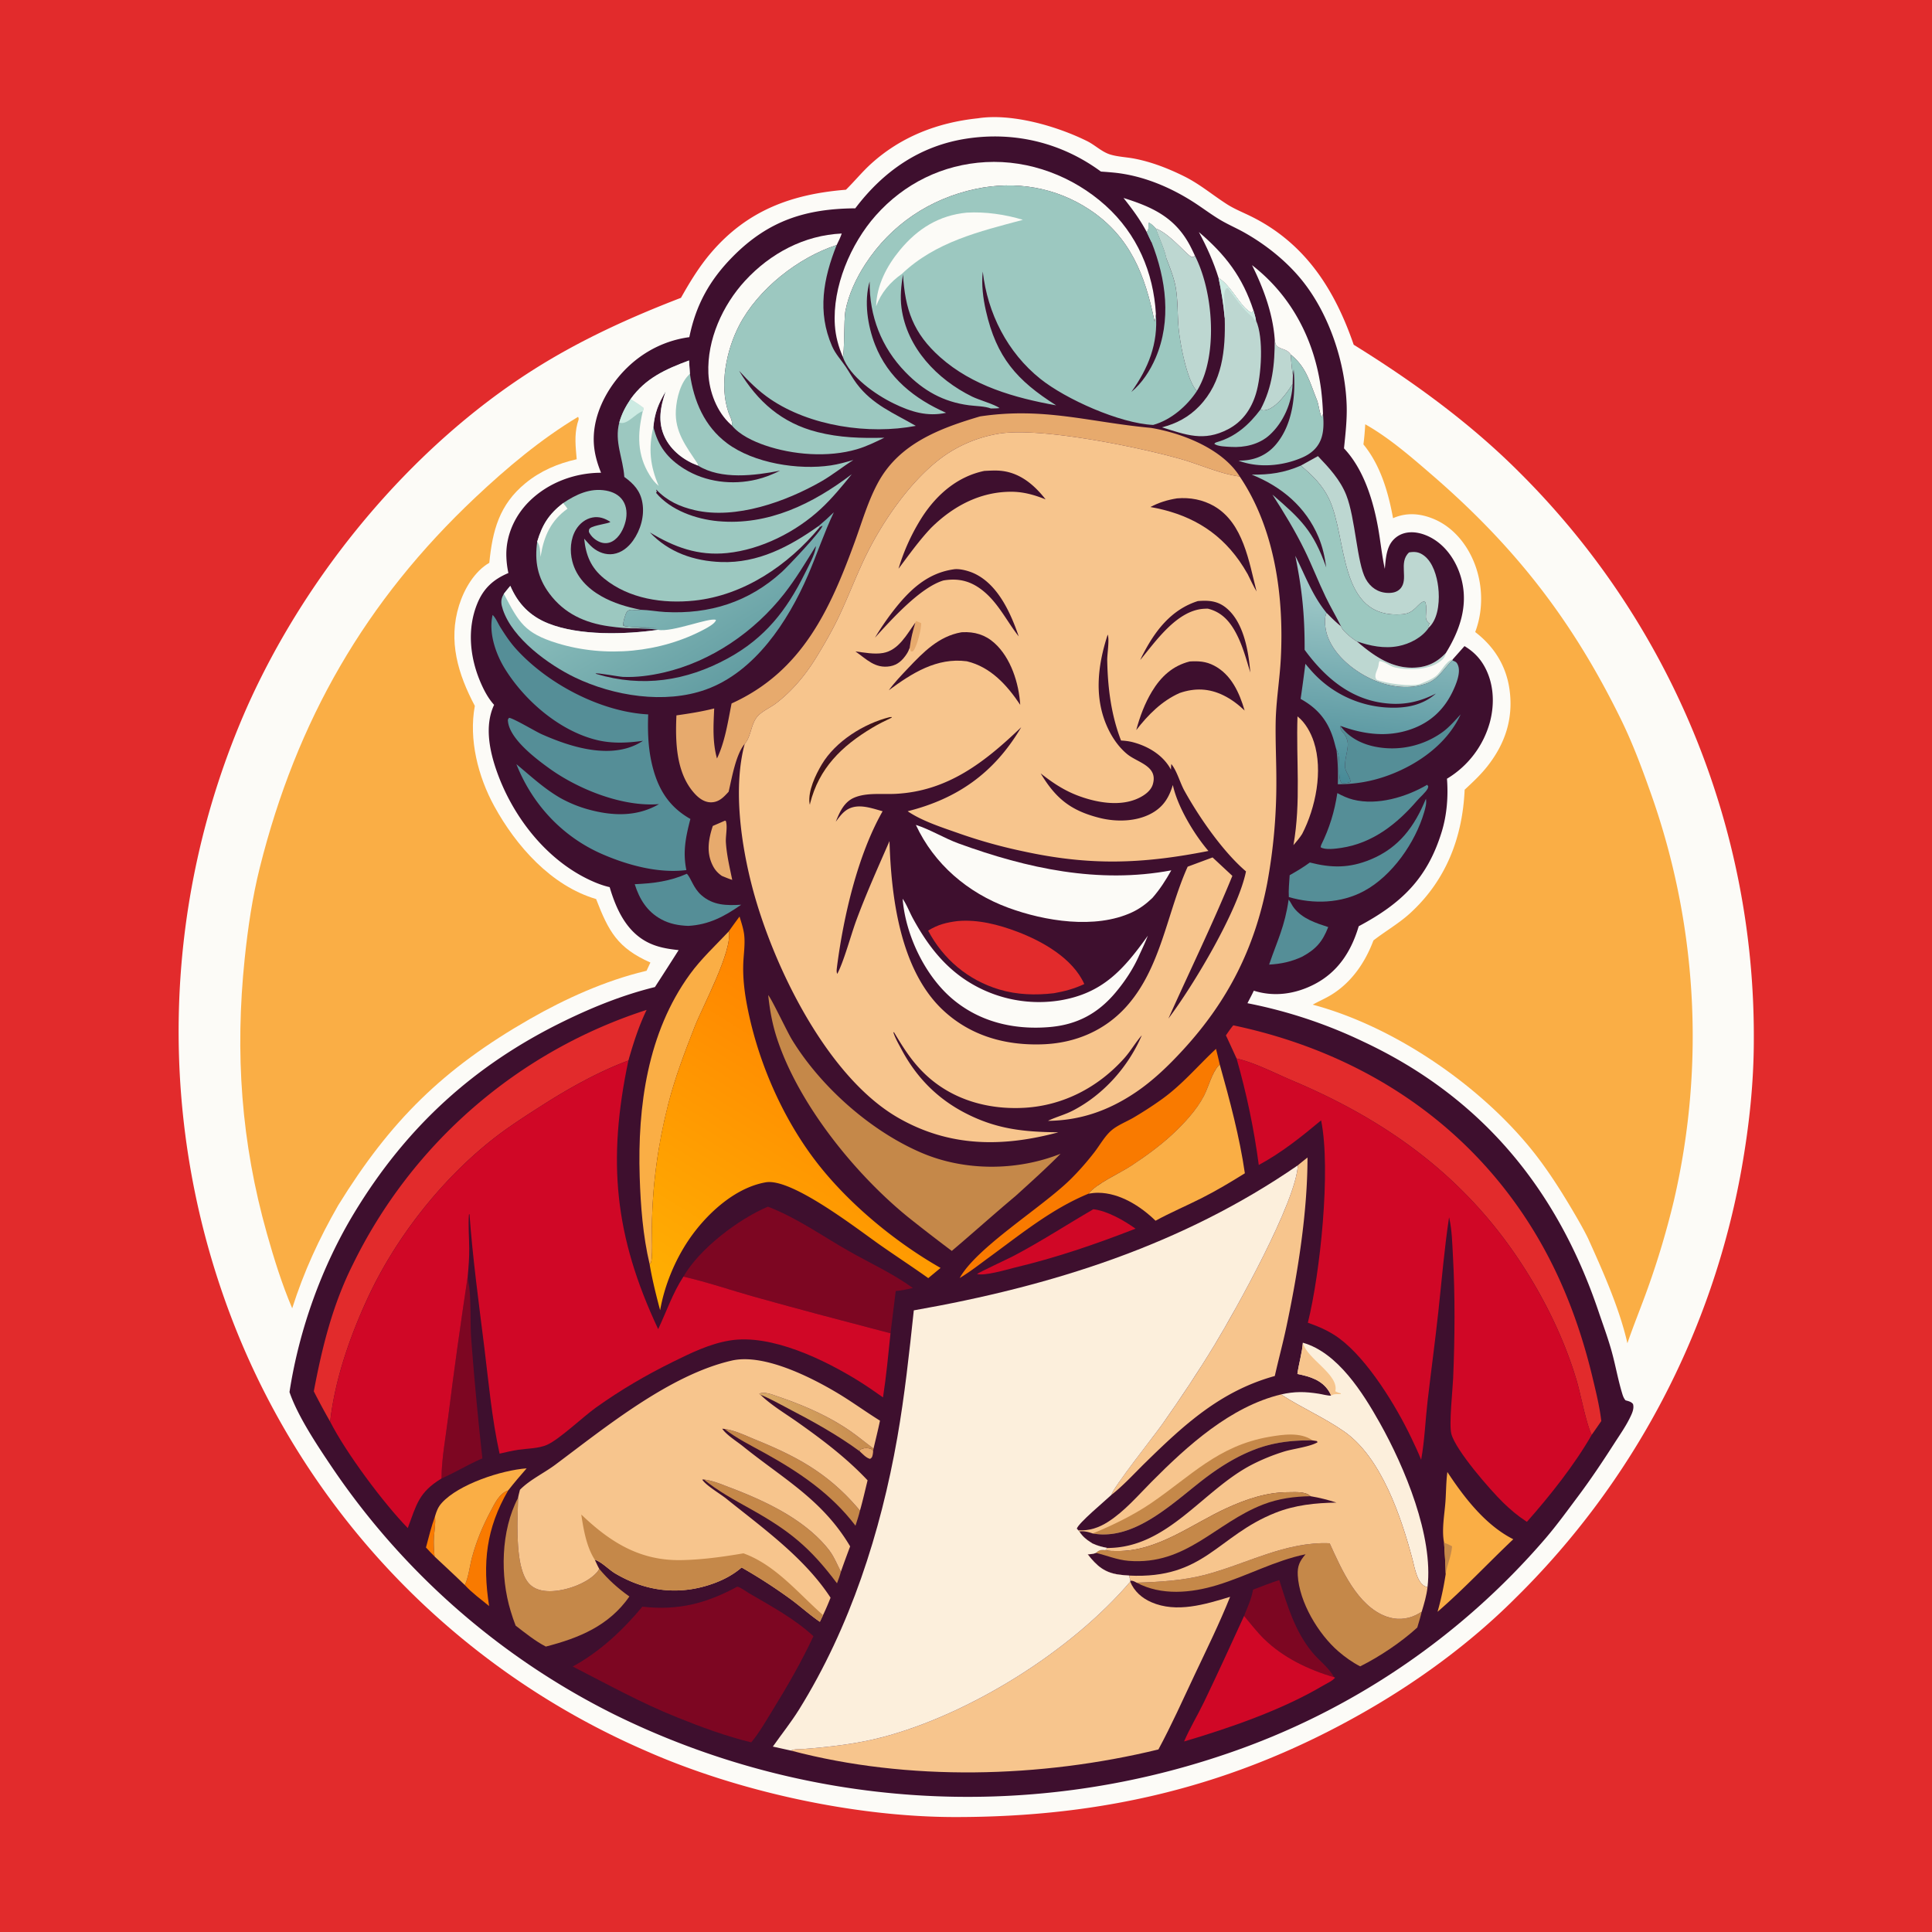 <svg version="1.1" xmlns="http://www.w3.org/2000/svg" style="display: block;" viewBox="0 0 2048 2048" width="1024" height="1024">
<defs>
	<linearGradient id="Gradient1" gradientUnits="userSpaceOnUse" x1="908.402" y1="1494.37" x2="823.598" y2="1517.63">
		<stop class="stop0" offset="0" stop-opacity="1" stop-color="rgb(199,140,79)"/>
		<stop class="stop1" offset="1" stop-opacity="1" stop-color="rgb(217,169,101)"/>
	</linearGradient>
	<linearGradient id="Gradient2" gradientUnits="userSpaceOnUse" x1="1441.98" y1="831.288" x2="1465.62" y2="614.556">
		<stop class="stop0" offset="0" stop-opacity="1" stop-color="rgb(71,138,151)"/>
		<stop class="stop1" offset="1" stop-opacity="1" stop-color="rgb(167,206,204)"/>
	</linearGradient>
	<linearGradient id="Gradient3" gradientUnits="userSpaceOnUse" x1="773.014" y1="715.714" x2="671.403" y2="549.427">
		<stop class="stop0" offset="0" stop-opacity="1" stop-color="rgb(100,158,163)"/>
		<stop class="stop1" offset="1" stop-opacity="1" stop-color="rgb(148,197,193)"/>
	</linearGradient>
	<linearGradient id="Gradient4" gradientUnits="userSpaceOnUse" x1="940.64" y1="1074" x2="736.078" y2="1403.05">
		<stop class="stop0" offset="0" stop-opacity="1" stop-color="rgb(255,130,0)"/>
		<stop class="stop1" offset="1" stop-opacity="1" stop-color="rgb(255,176,2)"/>
	</linearGradient>
	<linearGradient id="Gradient5" gradientUnits="userSpaceOnUse" x1="897.76" y1="795.379" x2="892.071" y2="788.804">
		<stop class="stop0" offset="0" stop-opacity="1" stop-color="rgb(62,19,20)"/>
		<stop class="stop1" offset="1" stop-opacity="1" stop-color="rgb(68,20,45)"/>
	</linearGradient>
</defs>
<path transform="translate(0,0)" fill="rgb(226,43,44)" d="M 0 0 L 2048 0 L 2048 2048 L 0 2048 L 0 0 z"/>
<path transform="translate(0,0)" fill="rgb(252,251,247)" d="M 1036.54 125.409 C 1072.45 119.809 1120.31 133.673 1152.44 149.61 C 1160.81 153.762 1167.92 161.037 1176.93 163.798 C 1184.99 166.266 1194.21 166.551 1202.53 168.157 C 1220.73 171.668 1238.46 178.595 1255.04 186.789 C 1271.73 195.042 1284.99 206.439 1300.44 216.368 C 1308.2 221.361 1317.13 224.95 1325.43 229.01 C 1383.09 257.213 1414.65 306.314 1434.97 365.427 C 1497.62 404.248 1558.19 448.189 1610.4 500.484 A 842.216 842.216 0 0 1 1859.12 1102.31 C 1859.08 1148.56 1854.18 1193.53 1846.13 1239.02 A 847.035 847.035 0 0 1 1605.81 1694.68 C 1559.12 1741.27 1504.39 1781.45 1447.22 1814.2 C 1309.3 1893.22 1170.19 1926.34 1011.75 1926.15 C 905.684 1926.01 781.686 1898.94 684.546 1855.95 A 818.586 818.586 0 0 1 248.383 1404.81 A 851.261 851.261 0 0 1 261.508 750.325 C 324.085 609.478 434.706 474.83 565.272 392.002 C 614.722 360.632 667.349 336.683 721.859 315.704 C 731.211 298.992 741.396 282.341 753.878 267.776 C 792.351 222.882 839.37 205.746 896.729 201.119 C 905.82 192.199 913.863 182.264 923.305 173.682 C 955.118 144.767 994.24 129.828 1036.54 125.409 z"/>
<path transform="translate(0,0)" fill="rgb(189,215,209)" d="M 1539.58 700.121 C 1530.18 708.722 1525.41 719.549 1512.61 724.367 C 1494.06 731.355 1472.24 728.223 1454.54 720.181 C 1434.89 711.249 1414.35 694.734 1407.06 673.712 C 1404.93 667.55 1403.16 655.846 1406.24 649.718 C 1411.19 654.676 1416.04 659.639 1421.57 663.956 C 1422.99 668.839 1432.95 676.488 1437.26 679.324 C 1437.57 679.532 1437.93 679.673 1438.26 679.847 C 1456.52 695.512 1476.39 709.657 1501.66 707.575 C 1514.58 706.511 1523.85 701.439 1532.67 692.22 C 1531.83 696.779 1528.9 699.715 1525.04 702.266 C 1512.88 710.314 1492.55 710.718 1478.65 707.492 C 1472.98 706.177 1468.04 701.268 1462.29 700.722 C 1461.7 702.203 1461.48 703.179 1461.34 704.78 C 1460.89 709.978 1455.5 715.878 1459.29 720.528 C 1468.56 724.325 1496.4 728.56 1505.67 724.877 C 1510.81 722.838 1517.37 720.224 1521.76 716.931 C 1527.88 712.343 1532.67 700.421 1540 698.903 L 1539.58 700.121 z"/>
<path transform="translate(0,0)" fill="rgb(250,174,69)" d="M 1447.21 449.752 C 1472.45 464.028 1495.33 483.907 1517.2 502.776 C 1605.71 579.155 1666.54 657.031 1718.18 762.355 C 1730.08 786.615 1739.56 811.675 1748.58 837.106 A 769.925 769.925 0 0 1 1774.44 1272.45 A 887.991 887.991 0 0 1 1746.83 1365.29 C 1739.84 1384.92 1731.87 1404.17 1725.11 1423.89 C 1716.81 1387.16 1698.87 1346.93 1683.36 1312.65 C 1679.64 1305.09 1675.49 1297.63 1671.26 1290.34 C 1656.43 1264.79 1640.25 1238.92 1621.44 1216.07 C 1565.62 1148.3 1476.56 1087.69 1391.54 1064.98 C 1398.05 1061.3 1404.97 1058.42 1411.37 1054.47 C 1432.8 1041.26 1447.2 1020.13 1455.9 996.898 C 1468.91 986.794 1482.9 978.98 1495.17 967.689 C 1532.95 932.94 1550.35 887.693 1552.59 837.136 C 1561.03 829.255 1569.29 821.633 1576.48 812.535 C 1595.29 788.741 1604.17 762.474 1600.32 732.178 C 1597.06 706.447 1584.2 685.637 1563.78 669.987 C 1572.89 645.978 1571.94 618.065 1561.92 594.505 C 1553.54 574.788 1538.83 557.667 1518.63 549.649 C 1504.71 544.124 1490.57 543.183 1476.69 549.298 C 1471.65 521.753 1463.34 493.065 1445.28 471.08 C 1446.24 463.968 1446.8 456.915 1447.21 449.752 z"/>
<path transform="translate(0,0)" fill="rgb(250,174,69)" d="M 612.72 441.923 C 614.328 443.771 612.668 446.658 612.055 449 C 608.747 461.637 610.207 474.007 611.32 486.823 C 591.304 491.33 572.896 499.152 556.946 512.252 C 529.252 534.995 522.065 562.409 518.684 596.6 C 502.825 605.764 491.999 624.572 486.649 641.64 C 474.797 679.448 485.545 714.655 503.331 748.26 C 496.745 783.831 506.768 823.24 523.941 854.579 C 547.045 896.742 584.353 939.047 631.909 953.034 C 645.216 987.542 654.649 1004.86 689.447 1020.33 L 685.355 1029.08 L 684.146 1029.36 C 641.681 1039.5 599.294 1058.62 561.501 1080.28 C 470.002 1132.7 414.011 1187.77 358.582 1277.55 C 338.269 1312.93 322.137 1347.86 309.741 1386.86 C 298.87 1361.33 290.57 1334.66 283.027 1307.98 C 255.599 1210.98 248.959 1116.42 259.387 1016.18 C 262.751 983.845 267.512 951.145 275.421 919.582 C 314.462 763.789 387.224 637.071 504.14 527.083 C 537.55 495.653 573.289 465.594 612.72 441.923 z"/>
<path transform="translate(0,0)" fill="rgb(62,15,46)" d="M 906.624 220.835 C 936.428 181.43 975.211 154.42 1024.96 146.895 C 1075.9 139.189 1125.63 151.441 1167.03 181.87 A 477.243 477.243 0 0 1 1181.18 183.018 C 1210.83 186.037 1239.5 197.896 1264.53 213.823 C 1274.18 219.966 1283.31 226.977 1293.12 232.864 C 1301.54 237.916 1310.68 241.782 1319.24 246.618 C 1341.89 259.407 1363.62 276.708 1380.02 296.965 C 1408.83 332.546 1426.01 383.967 1427.52 429.487 C 1428.02 444.885 1426.24 459.986 1424.69 475.272 C 1445.82 497.669 1455.95 531.314 1461.11 560.983 C 1463.54 574.979 1464.92 589.14 1467.96 603.028 C 1468.7 595.042 1469.23 586.108 1472.67 578.757 A 24.73 24.73 0 0 1 1487.92 565.449 C 1498.19 562.345 1509.6 565.597 1518.58 570.856 C 1534.59 580.245 1545.23 597.522 1549.54 615.266 C 1556.27 642.986 1547.16 668.714 1532.67 692.22 C 1523.85 701.439 1514.58 706.511 1501.66 707.575 C 1476.39 709.657 1456.52 695.512 1438.26 679.847 C 1437.93 679.673 1437.57 679.532 1437.26 679.324 C 1432.95 676.488 1422.99 668.839 1421.57 663.956 C 1416.04 659.639 1411.19 654.676 1406.24 649.718 C 1403.16 655.846 1404.93 667.55 1407.06 673.712 C 1414.35 694.734 1434.89 711.249 1454.54 720.181 C 1472.24 728.223 1494.06 731.355 1512.61 724.367 C 1525.41 719.549 1530.18 708.722 1539.58 700.121 L 1540 698.903 L 1552.43 684.892 C 1561.02 690.076 1567.78 696.507 1572.85 705.157 C 1583.47 723.273 1584.67 745.287 1579.41 765.294 A 101.018 101.018 0 0 1 1533.85 825.473 C 1535.3 844.182 1533.82 863.589 1528.33 881.572 C 1513.06 931.571 1485.15 957.962 1440.3 981.854 L 1439.75 983.635 C 1431.79 1009.41 1417.79 1030.7 1393.3 1043.36 C 1373.22 1053.74 1350.76 1057.04 1329.09 1050.17 C 1327.02 1054.66 1324.6 1059.04 1322.35 1063.45 A 511.247 511.247 0 0 1 1445.17 1104.19 C 1570.12 1162.76 1650.55 1260.09 1694.47 1390.1 C 1699.34 1404.5 1704.76 1419.01 1708.75 1433.66 C 1712.53 1447.57 1715.08 1461.94 1719.17 1475.73 C 1720.07 1478.78 1720.97 1482.04 1723.17 1484.42 C 1726.17 1485.3 1729.03 1485.74 1731.05 1488.32 C 1732.49 1493.26 1729.95 1498.48 1727.8 1502.87 C 1723.18 1512.34 1716.88 1521.26 1711.19 1530.12 C 1698.87 1549.31 1686.33 1568.12 1672.66 1586.37 C 1661.63 1601.1 1650.75 1616.15 1638.81 1630.16 A 773.536 773.536 0 0 1 1299.44 1859.37 A 847.315 847.315 0 0 1 650.563 1817.1 A 781.559 781.559 0 0 1 350.132 1552.71 C 335.294 1530.65 315.352 1500.52 306.877 1475.65 C 316.99 1409.76 340.998 1342.65 375.583 1285.59 C 430.606 1194.82 502.233 1129.18 597.578 1082.62 C 628.695 1067.42 660.59 1054.61 694.255 1046.32 A 4323.97 4323.97 0 0 0 719.378 1007.16 C 707.472 1005.89 696.208 1004.04 685.518 998.338 C 663.569 986.62 652.996 963.203 646.272 940.418 C 639.298 938.829 632.568 936.27 626.079 933.281 C 579.601 911.874 544.371 866.706 527.203 819.323 C 519.124 797.025 513.22 769.598 523.765 747.168 C 517.269 740.052 512.623 730.996 508.917 722.159 C 497.985 696.091 495.083 666.182 506.036 639.588 C 512.635 623.565 523.091 614.103 538.92 607.436 A 96.736 96.736 0 0 1 536.73 588.514 C 536.458 567.218 545.761 546.74 560.756 531.768 C 580.823 511.732 609.067 501.182 637.136 501.138 C 633.88 493.044 631.319 484.875 630.107 476.212 C 626.435 449.953 636.921 423.779 652.786 403.22 C 672.008 378.31 699.397 361.604 730.724 357.407 C 737.637 323.275 752.212 296.915 776.76 272.061 C 814.359 233.994 853.932 221.212 906.624 220.835 z"/>
<path transform="translate(0,0)" fill="rgb(231,170,109)" d="M 911.22 1538.33 L 911.792 1536.56 C 916.027 1534.75 918.995 1534.54 923.454 1535.95 C 924.108 1536.56 925.087 1537.31 925.584 1538.05 C 925.474 1539.25 925.422 1540.63 925.153 1541.81 C 924.542 1544.51 924.535 1545 922.355 1546.48 C 918.198 1545.59 914.351 1541.13 911.22 1538.33 z"/>
<path transform="translate(0,0)" fill="rgb(249,122,0)" d="M 451.532 1640.41 C 454.45 1629.34 457.223 1618.26 461.096 1607.47 C 461.995 1614.82 460.501 1621.94 460.02 1629.26 C 459.561 1636.24 460.03 1643.01 460.653 1649.95 C 457.513 1646.89 454.555 1643.6 451.532 1640.41 z"/>
<path transform="translate(0,0)" fill="rgb(231,170,109)" d="M 768.437 869.96 L 769.35 870.128 C 771.483 876.169 769.047 886.086 769.473 892.909 C 770.313 906.345 773.508 919.591 776.198 932.751 C 772.457 931.493 768.827 929.989 765.176 928.497 C 761.083 925.597 758.162 922.529 755.815 918.041 C 748.498 904.05 750.941 889.78 755.6 875.531 A 1251.45 1251.45 0 0 0 768.437 869.96 z"/>
<path transform="translate(0,0)" fill="rgb(252,251,247)" d="M 1270.84 245.985 C 1299.15 270.11 1317.2 293.672 1328.76 329.196 C 1327.47 331.111 1328.33 330.402 1326.12 331.275 C 1314.95 325.988 1305.67 303.245 1291.75 294.681 C 1286.41 277.521 1279.31 261.793 1270.84 245.985 z"/>
<path transform="translate(0,0)" fill="rgb(252,251,247)" d="M 1190.96 209.855 C 1222.09 219.572 1245.99 230.731 1261.79 260.969 A 270.882 270.882 0 0 1 1266.71 271.143 L 1265.18 272.387 C 1264.52 272.378 1263.82 272.595 1263.2 272.358 C 1257.97 270.347 1239.97 247.484 1225.08 242.215 C 1223.01 239.806 1221.3 238.191 1218.66 236.415 L 1217.39 236.566 C 1217.48 240.577 1218.09 242.694 1215.63 246.096 C 1208.7 232.874 1200.21 221.532 1190.96 209.855 z"/>
<path transform="translate(0,0)" fill="rgb(189,215,209)" d="M 1351.23 359.411 C 1351.89 362.775 1351.59 365.674 1354.74 367.645 C 1359.73 370.767 1364.44 370.175 1368.18 375.795 C 1368.8 383.043 1369.17 390.454 1370.54 397.599 C 1370.52 400.777 1370.41 403.927 1370.24 407.101 C 1364.29 416.219 1352.61 433.219 1340.91 434.858 C 1338.74 435.161 1338.18 434.977 1336.29 433.944 C 1348.95 409.856 1351.35 386.151 1351.23 359.411 z"/>
<path transform="translate(0,0)" fill="url(#Gradient1)" d="M 806.094 1478.47 L 804.843 1477.41 C 810.37 1474.66 820.057 1478.84 825.566 1480.71 C 850.441 1489.11 876.063 1500.14 897.971 1514.68 C 907.687 1521.13 916.612 1528.61 925.989 1535.53 L 925.584 1538.05 C 925.087 1537.31 924.108 1536.56 923.454 1535.95 C 918.995 1534.54 916.027 1534.75 911.792 1536.56 L 911.22 1538.33 C 887.441 1520.91 861.983 1506.85 835.898 1493.26 C 826.141 1488.18 816.324 1482.53 806.094 1478.47 z"/>
<path transform="translate(0,0)" fill="rgb(249,122,0)" d="M 492.714 1680.22 C 496.652 1672.15 497.932 1659.96 500.339 1650.98 C 504.939 1633.84 511.601 1617.79 519.947 1602.15 C 524.262 1594.06 529.306 1582.79 538.688 1579.94 C 515.303 1620.14 511.366 1656.93 518.484 1702.49 C 509.879 1695.43 500.252 1688.42 492.714 1680.22 z"/>
<path transform="translate(0,0)" fill="rgb(156,200,192)" d="M 1336.29 433.944 C 1338.18 434.977 1338.74 435.161 1340.91 434.858 C 1352.61 433.219 1364.29 416.219 1370.24 407.101 C 1369.61 426.684 1360.52 447.7 1345.93 461.014 C 1334.84 471.128 1319.27 474.658 1304.59 473.736 C 1299.94 473.444 1290.75 473.387 1287.18 470.423 C 1288.66 468.962 1288.62 469.075 1290.46 468.536 C 1310.12 462.78 1324.27 449.981 1336.29 433.944 z"/>
<path transform="translate(0,0)" fill="rgb(197,136,73)" d="M 767.904 1514.7 C 779.213 1516.23 791.104 1522.13 801.671 1526.43 C 846.723 1544.78 879.561 1563.04 911.594 1601.3 C 910.316 1606.73 908.557 1612 906.846 1617.31 C 881.356 1583.72 847.693 1560.85 811.221 1540.63 C 796.678 1532.56 781.054 1524.95 767.904 1514.7 z"/>
<path transform="translate(0,0)" fill="rgb(247,197,141)" d="M 1375.4 759.416 C 1383.73 765.943 1389.54 776.622 1392.77 786.533 C 1402.66 816.902 1394.67 856.28 1380.36 883.989 C 1377.66 888.321 1374.42 892.015 1371.1 895.866 C 1379.2 850.137 1373.84 805.355 1375.4 759.416 z"/>
<path transform="translate(0,0)" fill="rgb(85,142,151)" d="M 1366 953.607 C 1368.22 956.323 1369.54 959.756 1371.77 962.567 C 1380.83 973.998 1394.67 978.382 1407.97 982.738 C 1401.94 998.155 1395.17 1006 1380.6 1014.02 C 1369.09 1019.45 1357.98 1021.82 1345.32 1022.51 C 1354.3 996.179 1361.91 982.103 1366 953.607 z"/>
<path transform="translate(0,0)" fill="rgb(197,136,73)" d="M 746.148 1568.35 C 755.46 1569.36 765.475 1573.69 774.252 1577.03 C 811.377 1591.13 852.932 1610.6 878.112 1642.23 C 884.214 1649.9 886.875 1657.58 891.429 1665.9 C 890.435 1670.11 888.685 1674.29 887.259 1678.38 C 858.471 1640.04 836.657 1622.49 795.175 1599.34 C 778.793 1590.19 760.557 1580.32 746.148 1568.35 z"/>
<path transform="translate(0,0)" fill="rgb(252,251,247)" d="M 1327.18 281.058 C 1369.31 313.585 1393.78 361.093 1400.5 413.553 A 296.783 296.783 0 0 1 1402.44 438.774 L 1401.6 441.784 L 1400.62 441.354 C 1398.24 435.469 1398.04 429.086 1395.71 423.291 C 1388.07 404.362 1384.83 389.296 1368.18 375.795 C 1364.44 370.175 1359.73 370.767 1354.74 367.645 C 1351.59 365.674 1351.89 362.775 1351.23 359.411 C 1349.22 332.218 1339.26 305.289 1327.18 281.058 z"/>
<path transform="translate(0,0)" fill="rgb(85,142,151)" d="M 1420.91 769.45 C 1430.36 782.566 1444.95 789.475 1460.57 792.052 A 91.543 91.543 0 0 0 1529.43 775.841 C 1536.55 770.575 1542.38 763.743 1548.36 757.267 C 1534.21 788.196 1503.7 810.001 1472.46 821.64 C 1454.68 828.265 1437.06 831.325 1418.13 831.329 C 1418.56 819.026 1418.26 806.976 1416.66 794.761 C 1422.32 803.098 1416.94 824.607 1422.29 830.02 C 1425.65 830.11 1428.16 830.087 1431.34 828.967 C 1432.23 824.772 1426.05 818.178 1425.84 813.097 C 1425.83 812.737 1425.84 812.376 1425.83 812.016 C 1425.64 804.319 1428.3 797.446 1428.72 789.936 C 1428.96 785.615 1426.95 780.317 1424.12 777.06 C 1422.3 774.968 1421.16 773.926 1420.94 771.044 C 1420.9 770.514 1420.92 769.981 1420.91 769.45 z"/>
<path transform="translate(0,0)" fill="rgb(85,142,151)" d="M 728.066 926.234 C 732.55 930.56 734.692 941.241 743.581 948.992 C 756.005 959.826 770.198 959.987 785.694 959.056 C 767.95 971.454 751.491 980.268 729.594 981.477 C 719.337 981.098 709.914 979.386 700.843 974.445 C 685.866 966.286 677.788 953.011 672.839 937.287 C 692.52 936.408 709.988 934.291 728.066 926.234 z"/>
<path transform="translate(0,0)" fill="rgb(208,7,38)" d="M 1159 1281.84 C 1173.92 1283.58 1191.62 1293.82 1203.71 1302.44 C 1161.51 1318.92 1118.88 1333.48 1074.78 1343.92 C 1065.57 1346.28 1044.33 1352.54 1035.63 1350.58 C 1037.25 1348.95 1069.22 1334.07 1074.02 1331.55 C 1103.28 1316.19 1130.49 1298.38 1159 1281.84 z"/>
<path transform="translate(0,0)" fill="rgb(156,200,192)" d="M 1370.54 397.599 C 1369.17 390.454 1368.8 383.043 1368.18 375.795 C 1384.83 389.296 1388.07 404.362 1395.71 423.291 C 1398.04 429.086 1398.24 435.469 1400.62 441.354 L 1401.6 441.784 L 1402.44 438.774 C 1403.24 447.58 1403.43 457.597 1400.17 465.929 C 1396.59 475.054 1389.55 480.979 1380.74 484.866 C 1359.97 494.033 1334.19 496.406 1312.84 488.292 A 120.759 120.759 0 0 0 1317.55 488.158 C 1331.27 487.451 1343.37 481.894 1352.34 471.37 C 1370.54 450.023 1373.67 418.344 1371.36 391.579 L 1370.54 397.599 z"/>
<path transform="translate(0,0)" fill="rgb(125,6,34)" d="M 1328.29 1685.11 C 1337.5 1681.51 1346.69 1678.03 1356.07 1674.89 C 1364.62 1701.83 1372.57 1728.95 1390.81 1751.24 C 1398.16 1760.23 1408.58 1767.56 1414.09 1777.86 C 1387.29 1770.14 1359.87 1756.94 1339.85 1737.2 C 1332.23 1729.69 1325.68 1721.11 1318.77 1712.95 C 1322.26 1704.02 1326.42 1695.42 1328.13 1685.93 L 1328.29 1685.11 z"/>
<path transform="translate(0,0)" fill="rgb(85,142,151)" d="M 1512.85 831.92 L 1514.01 833.488 C 1513.88 834.66 1513.94 834.937 1513.3 836.137 C 1511.36 839.816 1505.23 845.143 1502.35 848.489 C 1480.94 873.366 1455.16 893.768 1421.77 898.801 C 1416.36 899.617 1404.33 901.306 1399.87 898.049 L 1400.48 895.749 C 1409.28 877.895 1414.66 860.387 1417.62 840.713 C 1423.09 843.647 1428.41 846.138 1434.45 847.661 C 1460.08 854.122 1490.71 844.902 1512.85 831.92 z"/>
<path transform="translate(0,0)" fill="rgb(85,142,151)" d="M 1511.54 846.713 C 1512.46 851.294 1510.99 856.433 1509.71 860.856 C 1500.33 893.102 1475.72 928.52 1445.87 944.562 C 1421.51 957.652 1392.38 958.629 1366.22 950.922 C 1365.74 943.329 1366.68 935.355 1367.1 927.745 C 1374.49 923.544 1381.64 919.349 1388.49 914.284 C 1411.58 920.231 1430.49 920.345 1452.82 911.13 C 1482.95 898.693 1499.44 876.172 1511.54 846.713 z"/>
<path transform="translate(0,0)" fill="rgb(125,6,34)" d="M 495.824 1352.92 C 495.967 1355.74 496.207 1358.32 496.803 1361.08 C 499.448 1373.34 498.396 1403.02 499.371 1417.28 A 3646.85 3646.85 0 0 0 511.364 1545.94 C 496.473 1552.29 482.731 1560.81 467.984 1567.27 C 468.178 1545.7 472.454 1523.59 475.1 1502.17 C 481.269 1452.23 488.363 1402.68 495.824 1352.92 z"/>
<path transform="translate(0,0)" fill="rgb(189,215,209)" d="M 1225.08 242.215 C 1239.97 247.484 1257.97 270.347 1263.2 272.358 C 1263.82 272.595 1264.52 272.378 1265.18 272.387 L 1266.71 271.143 C 1284.18 305.576 1289.22 359.861 1276.96 396.66 A 89.244 89.244 0 0 1 1268.74 414.492 C 1258.03 403.501 1250.73 363.123 1249.33 347.406 C 1248.1 333.575 1248.69 319.47 1246.48 305.743 C 1244.72 294.797 1240.32 284.144 1236.36 273.841 C 1234.09 263.489 1228.7 252.283 1225.08 242.215 z"/>
<path transform="translate(0,0)" fill="rgb(252,251,247)" d="M 775.776 450.974 C 775.39 450.639 774.999 450.312 774.619 449.971 C 759.918 436.803 751.736 415.12 750.918 395.744 C 749.415 360.094 765.999 323.508 789.793 297.634 C 816.528 268.562 852.533 249.343 892.286 247.543 C 890.824 251.819 888.927 255.707 886.917 259.738 C 846.092 272.944 803.277 306.698 783.468 345.122 C 769.879 371.479 762.385 408.237 772.163 436.99 C 773.759 441.684 776.738 445.906 775.776 450.974 z"/>
<path transform="translate(0,0)" fill="rgb(250,174,69)" d="M 1530.77 1635.34 C 1528.04 1621.22 1531.33 1605.24 1532.29 1590.96 C 1532.96 1580.8 1532.93 1570.47 1534.28 1560.39 C 1552.05 1587.41 1574.66 1616.78 1604.15 1631.66 C 1577.26 1657.09 1551.88 1684.37 1523.87 1708.57 A 323.637 323.637 0 0 0 1532.51 1668.43 C 1532.25 1657.38 1531.47 1646.36 1530.77 1635.34 z"/>
<path transform="translate(0,0)" fill="rgb(197,136,73)" d="M 1530.77 1635.34 C 1533.84 1636.37 1536.46 1637.55 1539.28 1639.14 C 1538.17 1651.18 1533.86 1658.56 1532.51 1668.43 C 1532.25 1657.38 1531.47 1646.36 1530.77 1635.34 z"/>
<path transform="translate(0,0)" fill="rgb(250,174,69)" d="M 461.096 1607.47 C 462.741 1601.87 464.321 1597.56 468.282 1593.18 C 486.368 1573.18 531.947 1558.39 558.254 1556.53 C 551.53 1564.2 544.944 1571.88 538.688 1579.94 C 529.306 1582.79 524.262 1594.06 519.947 1602.15 C 511.601 1617.79 504.939 1633.84 500.339 1650.98 C 497.932 1659.96 496.652 1672.15 492.714 1680.22 C 482.2 1669.97 471.345 1660.03 460.653 1649.95 C 460.03 1643.01 459.561 1636.24 460.02 1629.26 C 460.501 1621.94 461.995 1614.82 461.096 1607.47 z"/>
<path transform="translate(0,0)" fill="rgb(189,215,209)" d="M 1378.9 493.558 L 1397.07 483.513 C 1408.93 495.935 1420.7 508.588 1427.11 524.822 C 1436.86 549.488 1438.32 596.609 1447.74 613.698 C 1452.61 622.535 1460.6 628.101 1470.78 628.509 C 1475.73 628.707 1480.64 627.902 1484.2 624.213 C 1493.81 614.236 1481.93 596.31 1493.68 585.563 C 1499.84 584.577 1504.23 585.036 1509.38 588.86 C 1519.05 596.051 1523.21 610.869 1524.59 622.397 C 1526.1 635.016 1525.21 652.488 1516.95 662.735 C 1516.15 663.729 1515.28 664.661 1514.4 665.585 L 1513.74 664.407 C 1513.98 663.845 1514.2 663.279 1514.45 662.723 C 1514.72 662.103 1515.02 661.493 1515.31 660.879 C 1514.53 660.357 1513.99 660.059 1513.38 659.271 C 1511.85 657.285 1511.32 655.403 1511.51 652.934 C 1511.72 649.989 1511.81 647.029 1511.96 644.079 C 1511.66 641.632 1511.59 639.349 1510.22 637.223 C 1502.44 639.021 1500.26 649.947 1486.88 651.092 C 1417.83 656.998 1428.73 570.267 1408.82 528.829 C 1401.71 514.023 1391.34 504.006 1378.9 493.558 z"/>
<path transform="translate(0,0)" fill="rgb(189,215,209)" d="M 1291.75 294.681 C 1305.67 303.245 1314.95 325.988 1326.12 331.275 C 1328.33 330.402 1327.47 331.111 1328.76 329.196 C 1329.73 332.634 1330.95 336.167 1331.4 339.71 C 1339.77 357.89 1337.15 398.425 1331.34 417.406 C 1326.38 433.658 1317.08 447.094 1301.64 455.1 C 1275.92 468.429 1257.32 460.925 1231.73 452.994 C 1247.17 449.035 1260.2 442.082 1271.32 430.511 C 1295.86 404.968 1299.16 371.088 1298.26 337.235 C 1297.08 322.785 1294.69 308.851 1291.75 294.681 z"/>
<path transform="translate(0,0)" fill="rgb(204,234,226)" d="M 1291.75 294.681 C 1305.67 303.245 1314.95 325.988 1326.12 331.275 C 1328.33 330.402 1327.47 331.111 1328.76 329.196 C 1329.73 332.634 1330.95 336.167 1331.4 339.71 L 1331.04 339.896 L 1330.07 339.512 C 1329.24 337.991 1328.59 336.826 1327.22 335.718 C 1317.18 327.545 1309.43 315.725 1301.64 305.437 L 1299.82 305.74 C 1294.98 312.462 1299.86 326.765 1298.42 336.201 L 1298.26 337.235 C 1297.08 322.785 1294.69 308.851 1291.75 294.681 z"/>
<path transform="translate(0,0)" fill="rgb(197,136,73)" d="M 546.597 1723.22 C 544.61 1718.26 542.93 1713.06 541.365 1707.95 C 530.02 1670.88 530.84 1622.52 549.201 1587.72 C 548.778 1610.49 545.032 1663.1 561.5 1679.36 C 567.827 1685.6 576.583 1687.02 585.137 1686.67 C 600.649 1686.04 623.01 1678.36 633.232 1666.11 C 634.037 1665.14 634.613 1664.12 635.224 1663.03 C 644.808 1674.55 654.976 1683.67 667.191 1692.36 C 645.486 1723.45 613.858 1736.35 578.599 1745.44 C 567.46 1739.68 556.522 1730.89 546.597 1723.22 z"/>
<path transform="translate(0,0)" fill="rgb(156,200,192)" d="M 596.936 533.29 C 610.524 524.18 625.474 517.033 642.35 520.046 C 649.498 521.322 656.226 524.464 660.31 530.7 C 664.521 537.132 664.897 545.223 663.142 552.527 C 661.215 560.545 656.58 569.788 649.067 573.908 C 645.093 576.088 640.6 576.331 636.368 574.756 C 631.283 572.863 626.499 568.724 624.233 563.794 C 624.369 562.129 624.04 561.309 625.34 560.068 C 628.88 556.69 646.455 554.896 646.952 553.192 C 641.149 549.4 634.992 547.24 627.996 548.584 C 620.652 549.996 614.473 554.94 610.635 561.244 C 604.596 571.166 603.849 584.025 606.681 595.092 C 610.895 611.56 622.794 623.622 637.174 631.845 C 650.231 639.311 664.568 643.5 679.242 646.405 C 678.653 646.515 678.066 646.635 677.475 646.735 C 672.811 647.526 667.298 644.416 664.224 649.066 C 662.82 651.19 659.997 660.901 660.693 663.291 L 661.44 663.58 L 661.482 661.765 L 662.086 663.758 C 673.046 665.517 684.309 664.876 695.387 665.33 C 688.881 665.454 682.022 665.18 675.586 666.09 C 665.779 666.343 655.376 665.286 645.667 663.927 C 620.062 660.342 598.201 650.443 582.432 629.281 C 569.692 612.184 566.58 594.914 569.466 574.15 C 574.878 556.04 581.853 544.982 596.936 533.29 z"/>
<path transform="translate(0,0)" fill="rgb(252,251,247)" d="M 569.466 574.15 C 574.878 556.04 581.853 544.982 596.936 533.29 C 598.522 535.248 600.155 537.167 601.584 539.243 C 584.126 551.68 576.734 567.934 573.282 588.607 L 572.987 590.389 C 572.494 585.141 572.827 578.395 569.466 574.15 z"/>
<path transform="translate(0,0)" fill="rgb(250,174,69)" d="M 772.615 987.223 C 776.498 1008.28 744.935 1066.52 736.399 1088.35 C 725.956 1115.06 715.58 1142.24 708.468 1170.04 C 697.414 1213.26 691.536 1256.29 691.026 1300.92 C 690.957 1306.87 692.172 1335.96 689.707 1338.93 C 689.389 1339.31 688.976 1339.6 688.61 1339.94 C 681.544 1310.24 679.056 1277.82 678.099 1247.36 C 675.755 1172.84 686.429 1094.53 731.327 1032.76 C 743.348 1016.22 758.641 1002.09 772.615 987.223 z"/>
<path transform="translate(0,0)" fill="rgb(252,239,220)" d="M 1381.11 1423.34 C 1418.04 1433.73 1444.85 1476.64 1462.73 1508.5 C 1488.9 1555.14 1519.61 1628.52 1513.22 1682.46 C 1502.42 1680.53 1499.74 1662.14 1497.36 1653.19 C 1485.4 1608.08 1464.3 1544.93 1424.83 1517.43 C 1403.79 1502.77 1380.1 1492.48 1358.68 1478.68 L 1357.91 1478.17 C 1372.35 1474.91 1383.28 1475.08 1397.97 1477.4 C 1402.12 1478.05 1406.89 1479.53 1411.06 1479.43 C 1410.45 1477.8 1409.55 1476.1 1408.62 1474.63 C 1401.12 1462.78 1388.21 1459.01 1375.3 1456.46 C 1376.8 1445.37 1380.25 1434.51 1381.11 1423.34 z"/>
<path transform="translate(0,0)" fill="rgb(247,197,141)" d="M 1381.11 1423.34 C 1385.22 1440.55 1419.65 1456.93 1415.49 1474.78 C 1417.43 1475.95 1419.2 1476.44 1421.37 1477.05 L 1421.13 1477.86 C 1417.79 1477.91 1413.81 1477.34 1411.06 1479.43 C 1410.45 1477.8 1409.55 1476.1 1408.62 1474.63 C 1401.12 1462.78 1388.21 1459.01 1375.3 1456.46 C 1376.8 1445.37 1380.25 1434.51 1381.11 1423.34 z"/>
<path transform="translate(0,0)" fill="rgb(249,122,0)" d="M 1017.3 1354.77 C 1035.04 1322.49 1103.93 1280.28 1134.08 1250.81 C 1143.27 1241.83 1152.03 1231.8 1159.92 1221.64 C 1165.79 1214.08 1171.06 1204.31 1178.34 1198.13 C 1184.67 1192.75 1194.03 1189.08 1201.29 1184.89 A 397.415 397.415 0 0 0 1230.68 1165.88 C 1252.85 1150.21 1269.38 1130.13 1289.02 1111.83 A 774.532 774.532 0 0 1 1293 1128.39 C 1292.58 1128.82 1292.13 1129.23 1291.72 1129.68 C 1284.71 1137.21 1281.1 1152.23 1276.25 1161.62 C 1268.45 1176.72 1254.76 1191.35 1242.39 1202.8 C 1229.38 1214.82 1214.08 1225.91 1199.29 1235.65 C 1186.76 1243.88 1162.39 1254.55 1153.87 1265.35 C 1115.06 1281.3 1082.29 1308.12 1048.62 1332.73 C 1038.35 1340.23 1028.22 1348.24 1017.3 1354.77 z"/>
<path transform="translate(0,0)" fill="rgb(208,7,38)" d="M 1318.77 1712.95 C 1325.68 1721.11 1332.23 1729.69 1339.85 1737.2 C 1359.87 1756.94 1387.29 1770.14 1414.09 1777.86 L 1415.27 1778.33 C 1412.58 1781.9 1406.53 1784.39 1402.69 1786.68 C 1359.13 1812.57 1303.76 1831.66 1255.16 1846.04 C 1261.35 1831.67 1269.66 1818 1276.47 1803.87 C 1290.94 1773.83 1304.85 1743.26 1318.77 1712.95 z"/>
<path transform="translate(0,0)" fill="rgb(156,200,192)" d="M 1326.89 503.129 C 1346.06 503.314 1361.2 501.216 1378.9 493.558 C 1391.34 504.006 1401.71 514.023 1408.82 528.829 C 1428.73 570.267 1417.83 656.998 1486.88 651.092 C 1500.26 649.947 1502.44 639.021 1510.22 637.223 C 1511.59 639.349 1511.66 641.632 1511.96 644.079 C 1511.81 647.029 1511.72 649.989 1511.51 652.934 C 1511.32 655.403 1511.85 657.285 1513.38 659.271 C 1513.99 660.059 1514.53 660.357 1515.31 660.879 C 1515.02 661.493 1514.72 662.103 1514.45 662.723 C 1514.2 663.279 1513.98 663.845 1513.74 664.407 L 1514.4 665.585 C 1507.34 675.899 1494.38 682.549 1482.34 684.907 C 1467.46 687.82 1452.35 684.752 1438.26 679.847 C 1437.93 679.673 1437.57 679.532 1437.26 679.324 C 1432.95 676.488 1422.99 668.839 1421.57 663.956 C 1416.31 653.357 1410.27 643.179 1405.13 632.503 C 1397.31 616.244 1390.84 599.352 1382.9 583.146 C 1373.04 563.021 1360.98 543.099 1348.8 524.29 C 1379.22 550.455 1392.22 562.958 1405.88 601.523 C 1404.34 590.24 1402.05 579.706 1397.61 569.178 C 1384.11 537.208 1358.53 515.86 1326.89 503.129 z"/>
<path transform="translate(0,0)" fill="rgb(252,251,247)" d="M 893.376 378.174 C 888.771 367.369 885.79 356.539 884.999 344.784 C 882.268 304.197 901.665 258.492 928.284 228.463 C 958.449 194.434 999.482 174.288 1044.92 171.836 C 1091.32 169.331 1137.55 186.9 1171.94 217.886 C 1205.26 247.919 1222.79 288.509 1225.31 332.904 L 1224.25 340.225 L 1223.77 340.289 C 1213.89 291.649 1198.05 250.839 1155.11 222.316 C 1119.17 198.447 1076.57 191.362 1034.53 200.222 C 985.829 210.489 944.53 238.093 917.326 279.954 C 907.513 295.054 899.477 312.206 896.092 329.986 C 894.53 338.186 895.272 375.199 893.376 378.174 z"/>
<path transform="translate(0,0)" fill="rgb(197,136,73)" d="M 1204.88 1677.69 C 1228.72 1677.01 1254.39 1675.43 1277.5 1669.37 C 1321.16 1657.93 1362.98 1633.87 1409.49 1635.94 C 1422.14 1663.57 1438.74 1702.41 1469.72 1713.62 C 1480.08 1717.37 1490.86 1716.79 1500.81 1712.05 C 1502.98 1711.01 1505.03 1709.77 1507.07 1708.49 C 1505.75 1714.14 1504 1719.69 1502.37 1725.26 C 1485.26 1740.89 1462.56 1756.06 1441.85 1766.41 C 1433.5 1762.12 1425.71 1756.55 1418.62 1750.41 C 1397.47 1732.09 1377.24 1698.32 1375.69 1669.91 C 1375.15 1659.97 1377.73 1654.81 1383.96 1647.58 C 1351.04 1654.44 1322.07 1670.59 1290.21 1680.29 C 1262.66 1688.68 1231.13 1691.68 1204.88 1677.69 z"/>
<path transform="translate(0,0)" fill="url(#Gradient2)" d="M 1382.95 688.818 C 1383.09 652.431 1380.33 624.902 1373.05 589.18 C 1383.88 610.506 1390.8 630.811 1406.24 649.718 C 1403.16 655.846 1404.93 667.55 1407.06 673.712 C 1414.35 694.734 1434.89 711.249 1454.54 720.181 C 1472.24 728.223 1494.06 731.355 1512.61 724.367 C 1525.41 719.549 1530.18 708.722 1539.58 700.121 C 1542.79 701.361 1544 701.594 1545.45 705.027 C 1548.86 713.085 1543.32 725.908 1539.74 733.34 C 1530.36 752.828 1515.67 766.197 1495.12 773.244 C 1470.07 781.832 1445.24 778.36 1420.91 769.45 C 1420.92 769.981 1420.9 770.514 1420.94 771.044 C 1421.16 773.926 1422.3 774.968 1424.12 777.06 C 1426.95 780.317 1428.96 785.615 1428.72 789.936 C 1428.3 797.446 1425.64 804.319 1425.83 812.016 C 1425.84 812.376 1425.83 812.737 1425.84 813.097 C 1426.05 818.178 1432.23 824.772 1431.34 828.967 C 1428.16 830.087 1425.65 830.11 1422.29 830.02 C 1416.94 824.607 1422.32 803.098 1416.66 794.761 C 1415.68 791.641 1414.96 788.459 1414.06 785.316 C 1408.16 764.707 1397.41 751.245 1378.71 740.877 A 1713.33 1713.33 0 0 0 1383.76 703.659 A 266.43 266.43 0 0 0 1389.78 710.721 A 115.89 115.89 0 0 0 1469.81 749.975 C 1488.98 751.097 1507.35 748.242 1522.12 735.206 C 1502.82 744.985 1485.18 748.208 1463.69 744.808 C 1428.9 739.302 1403.12 716.368 1382.95 688.818 z"/>
<path transform="translate(0,0)" fill="rgb(250,174,69)" d="M 1153.87 1265.35 C 1162.39 1254.55 1186.76 1243.88 1199.29 1235.65 C 1214.08 1225.91 1229.38 1214.82 1242.39 1202.8 C 1254.76 1191.35 1268.45 1176.72 1276.25 1161.62 C 1281.1 1152.23 1284.71 1137.21 1291.72 1129.68 C 1292.13 1129.23 1292.58 1128.82 1293 1128.39 C 1303.5 1166.01 1314.02 1205.01 1319.61 1243.72 C 1304.58 1253.07 1289.4 1262.19 1273.59 1270.16 C 1257.45 1278.29 1240.79 1285.35 1224.92 1294.02 C 1209.08 1278.6 1186.92 1264.49 1164 1264.39 C 1160.63 1264.38 1157.19 1264.77 1153.87 1265.35 z"/>
<path transform="translate(0,0)" fill="rgb(247,197,141)" d="M 1375.76 1235.28 A 892.405 892.405 0 0 1 1386.01 1226.99 C 1386.02 1285.15 1375.66 1349.71 1363.62 1406.54 C 1359.92 1423.99 1355.25 1441.23 1351.33 1458.62 C 1294.06 1474.45 1255.49 1509.95 1214.19 1550.38 C 1202.49 1561.83 1190.96 1574.62 1178.06 1584.7 C 1179.8 1576.97 1223.76 1521.57 1232.24 1509.53 C 1251.46 1482.24 1270.44 1453.79 1287.73 1425.23 C 1309.92 1388.56 1373.94 1273.88 1375.76 1235.28 z"/>
<path transform="translate(0,0)" fill="rgb(125,6,34)" d="M 813.997 1279.12 C 844.378 1290.73 871.145 1309.87 899.268 1325.89 C 922.082 1338.88 946.361 1349.86 967.656 1365.32 C 961.58 1366.8 955.734 1367.93 949.512 1368.58 L 943.973 1413.33 C 895.752 1400.7 847.341 1388.05 799.357 1374.57 C 774.388 1367.56 749.759 1359.04 724.459 1353.27 C 741.611 1323.47 782.87 1292.3 813.997 1279.12 z"/>
<path transform="translate(0,0)" fill="rgb(197,136,73)" d="M 814.327 1054.86 C 817.872 1058.62 834.314 1093.56 839.389 1101.88 C 869.963 1151.99 922.938 1198.96 976.9 1222.03 C 1022.84 1241.68 1078.11 1241.37 1124.27 1223.03 C 1108.93 1238.57 1092.63 1253.21 1076.45 1267.88 C 1053.67 1286.96 1031.61 1306.82 1008.94 1326.02 A 1937.39 1937.39 0 0 1 962.986 1290.51 C 906.161 1244.44 845.718 1169.56 823.235 1099.51 C 818.541 1084.88 815.921 1070.11 814.327 1054.86 z"/>
<path transform="translate(0,0)" fill="rgb(226,43,44)" d="M 1307.35 1086.9 C 1435.37 1113.87 1546.13 1182.38 1618.22 1292.72 C 1652.03 1344.46 1674.02 1400.92 1688.3 1460.82 C 1691.86 1475.76 1695.69 1491.1 1697.44 1506.38 A 1500.64 1500.64 0 0 1 1687.26 1521.01 C 1681.36 1509.07 1675.76 1478.53 1671.42 1463.8 C 1659.77 1424.29 1641.48 1385.53 1619.86 1350.53 C 1559.22 1252.3 1475.34 1190.01 1370.15 1145.55 C 1351.09 1137.5 1330.99 1126.82 1310.82 1122.03 C 1307.06 1113.87 1303.39 1105.65 1299.52 1097.54 C 1302.05 1093.96 1304.47 1090.21 1307.35 1086.9 z"/>
<path transform="translate(0,0)" fill="rgb(226,43,44)" d="M 332.642 1474.87 C 341.511 1427.88 352.519 1383.3 374.046 1340.34 A 526.329 526.329 0 0 1 685.451 1070.53 C 677.189 1087.62 671.3 1105.96 666.134 1124.2 C 635.207 1135.59 603.008 1153.6 575.286 1171.31 C 556.326 1183.42 537.287 1195.55 519.725 1209.66 C 465.662 1253.09 418.515 1313.63 389.471 1376.59 C 370.815 1417.03 354.983 1462.54 349.992 1507 A 726.323 726.323 0 0 1 332.642 1474.87 z"/>
<path transform="translate(0,0)" fill="rgb(231,170,109)" d="M 1038.92 441.402 C 1106.89 431.308 1154.38 447.528 1220.09 453.571 C 1252.19 458.985 1292.73 474.536 1312.18 502.098 C 1312.87 503.078 1313.52 504.076 1314.14 505.104 C 1313.78 505.056 1313.42 505.014 1313.07 504.961 C 1292.51 501.921 1271.69 492.284 1251.6 486.59 C 1206.35 473.759 1105.8 453.256 1061.14 459.368 A 141.359 141.359 0 0 0 999.125 484.479 C 966.471 508.32 937.54 549.863 919.574 585.652 C 908.903 606.908 900.604 629.228 890.585 650.767 C 883.057 666.949 874.201 682.399 864.855 697.589 C 853.728 715.671 839.462 732.78 822.458 745.672 C 816.35 750.303 807.448 753.997 802.613 759.829 C 795.945 767.872 796.1 781.051 789.409 788.548 C 779.962 799.714 775.759 825.026 772.376 839.293 A 186.466 186.466 0 0 1 768.846 843.021 C 764.472 847.493 759.727 850.632 753.224 850.485 C 746.673 850.337 741.065 846.294 736.76 841.669 C 716.476 819.874 715.806 786.205 717.046 758.335 C 730.6 756.4 743.809 754.374 757.083 750.98 C 756.258 768.998 755.151 786.428 760.03 804.019 C 768.54 786.41 771.679 764.783 775.507 745.696 C 850.025 711.909 879.825 646.475 906.177 574.151 C 913.843 553.112 920.112 531.143 930.862 511.407 C 953.355 470.111 996.185 454.051 1038.92 441.402 z"/>
<path transform="translate(0,0)" fill="rgb(85,142,151)" d="M 522.207 651.838 C 525.4 654.858 528.073 661.196 530.513 665.083 C 535.544 673.098 540.572 680.722 546.934 687.771 C 580.419 724.873 636.792 754.645 687.103 757.295 C 686.404 777.46 687.143 796.491 692.637 816.037 C 699.148 839.199 710.748 856.199 731.846 868.126 C 726.915 887.173 723.609 902.85 727.576 922.328 C 698.072 926.024 665.676 917.201 638.817 905.59 C 596.422 887.261 564.27 852.784 547.404 810.074 C 562.816 822.827 576.461 835.74 593.964 845.89 A 133.924 133.924 0 0 0 623.992 858.132 C 649.573 865.096 675.161 865.956 698.582 852.404 C 659.876 855.521 612.961 836.69 582.036 814.358 C 568.091 804.288 540.789 783.674 538.538 765.21 C 538.259 762.924 538.179 762.805 539.628 760.919 C 544.456 761.416 567.619 775.378 574.133 778.271 C 587.298 784.119 600.978 789.251 615.027 792.529 C 636.761 797.598 660.977 798.358 680.496 785.974 C 680.842 785.754 681.184 785.528 681.528 785.304 C 665.511 787.528 649.304 788.366 633.442 784.627 C 593.757 775.273 556.351 743.036 535.257 708.961 C 525.438 693.1 517.704 670.603 522.207 651.838 z"/>
<path transform="translate(0,0)" fill="url(#Gradient3)" d="M 867.777 557.588 C 873.381 552.92 878.712 548.133 883.916 543.023 C 873.467 564.989 866.02 587.705 856.403 609.933 C 835.342 658.612 800.21 712.321 748.214 730.966 C 704.633 746.593 650.305 737.792 609.452 718.122 C 581.607 704.715 543.322 677.003 533.094 646.276 C 531.196 640.577 530.459 636.206 533.376 630.768 C 533.609 630.331 533.859 629.904 534.101 629.472 C 536.361 626.643 538.574 623.765 540.959 621.04 C 549.072 640.034 561.89 653.168 581.182 660.854 C 614.407 674.091 662.775 672.6 697.492 667.636 C 690.43 666.273 682.795 666.817 675.586 666.09 C 682.022 665.18 688.881 665.454 695.387 665.33 C 684.309 664.876 673.046 665.517 662.086 663.758 L 661.482 661.765 L 661.44 663.58 L 660.693 663.291 C 659.997 660.901 662.82 651.19 664.224 649.066 C 667.298 644.416 672.811 647.526 677.475 646.735 C 678.066 646.635 678.653 646.515 679.242 646.405 C 687.705 646.586 696.478 648.301 705.024 648.757 C 752.222 651.274 793.697 638.257 828.891 606.217 C 834.898 600.748 871.635 562.131 871.852 557.244 L 868.913 558.787 L 867.777 557.588 z"/>
<path transform="translate(0,0)" fill="rgb(62,15,46)" d="M 864.83 578.868 C 864.785 579.473 864.798 580.086 864.696 580.685 C 863.283 588.96 857.11 599.903 853.35 607.533 C 833.831 647.134 810.703 676.524 771.462 697.912 C 727.276 721.996 680.945 728.926 632.359 714.484 L 631.22 713.881 C 633.094 713.039 656.048 717.338 660.393 717.532 C 674.668 718.168 689.652 716.122 703.534 712.923 C 753.878 701.324 799.65 669.805 831.319 629.342 C 843.787 613.41 854.162 596.021 864.83 578.868 z"/>
<path transform="translate(0,0)" fill="rgb(252,251,247)" d="M 534.101 629.472 C 536.361 626.643 538.574 623.765 540.959 621.04 C 549.072 640.034 561.89 653.168 581.182 660.854 C 614.407 674.091 662.775 672.6 697.492 667.636 C 712.52 670.568 752.472 654.098 758.935 657.136 C 758.865 657.4 758.833 657.678 758.724 657.929 C 757.29 661.229 750.506 664.998 747.279 666.739 C 700.361 692.046 641.61 697.53 590.629 681.809 C 555.915 671.105 550.119 659.802 534.101 629.472 z"/>
<path transform="translate(0,0)" fill="rgb(156,200,192)" d="M 775.776 450.974 C 776.738 445.906 773.759 441.684 772.163 436.99 C 762.385 408.237 769.879 371.479 783.468 345.122 C 803.277 306.698 846.092 272.944 886.917 259.738 C 872.706 295.254 866.21 330.75 882.028 367.012 C 885.644 375.304 891.433 381.258 896.414 388.642 C 900.426 394.588 903.738 400.865 908.061 406.63 C 924.926 429.123 947.456 437.887 970.797 451.433 C 921.106 460.979 858.555 451.751 816.329 422.9 C 803.803 414.341 793.666 404.234 783.494 393.076 C 803.073 425.783 828.888 448.458 866.314 457.979 C 890.201 464.056 912.973 464.622 937.412 464.002 C 927.885 468.629 918.456 473.278 908.251 476.261 C 877.846 485.149 840.465 482.282 810.759 472.033 C 798.751 467.89 783.957 461.07 775.776 450.974 z"/>
<path transform="translate(0,0)" fill="rgb(125,6,34)" d="M 781.514 1681.95 C 784.082 1682.01 791.586 1687.46 794.104 1688.93 C 817.246 1702.46 842.528 1716.09 862.27 1734.45 C 849.342 1762.05 834.625 1787.51 818.642 1813.43 C 811.644 1824.77 804.917 1836.72 796.348 1846.96 C 769.928 1840.61 742.942 1830.65 717.756 1820.46 C 679.16 1805.04 644.026 1785.44 607.116 1766.58 C 635.724 1751.07 660.24 1728.04 680.94 1703.14 C 718.798 1707.44 748.454 1699.79 781.514 1681.95 z"/>
<path transform="translate(0,0)" fill="rgb(156,200,192)" d="M 730.39 382.114 L 731.342 396.274 C 735.481 425.163 746.661 451.83 770.69 469.836 C 799.083 491.111 846.289 498.468 880.744 493.346 C 888.865 492.138 896.718 489.867 904.599 487.618 C 893.182 494.823 882.275 503.648 870.645 510.306 C 833.069 531.82 780.05 550.85 736.604 540.833 C 720.576 537.137 707.183 530.986 695.749 519.055 L 694.701 520.353 L 695.508 519.09 L 696.289 521.296 L 695.426 522.399 C 710.828 540.889 737.814 550.341 761.108 552.468 C 814.453 557.34 861.69 534.016 902.915 502.696 C 892.601 515.422 882.156 528.204 870.132 539.379 C 843.776 563.874 806.783 582.589 770.77 586.245 C 739.914 589.377 714.847 580.067 688.87 564.34 C 708.86 585.565 735.755 594.775 764.534 595.782 C 803.467 597.143 836.869 579.519 867.777 557.588 L 868.913 558.787 C 868.779 558.966 868.652 559.152 868.51 559.324 C 835.549 599.137 788.466 631.125 736.087 636.659 C 702.962 640.158 666.799 634.814 640.319 613.189 C 626.348 601.78 621.018 588.612 619.255 571.039 C 622.208 574.229 625.033 577.813 628.385 580.572 C 634.408 585.527 642.195 588.431 650.025 587.283 C 658.823 585.993 665.91 580.229 670.966 573.174 C 679.066 561.87 683.309 546.961 681.012 533.158 C 678.879 520.34 671.841 512.87 661.784 505.558 C 660.461 485.507 651.065 468.344 656.462 447.879 C 659.089 438.57 663.096 431.039 668.463 423.043 C 684.328 400.8 705.564 391.382 730.39 382.114 z"/>
<path transform="translate(0,0)" fill="rgb(204,234,226)" d="M 668.463 423.043 C 673.178 426.027 677.793 428.989 682.212 432.408 C 682.164 434.971 682.486 433.818 681.384 435.904 C 673.579 437.982 664.741 451.253 656.462 447.879 C 659.089 438.57 663.096 431.039 668.463 423.043 z"/>
<path transform="translate(0,0)" fill="rgb(62,15,46)" d="M 692.634 452.536 C 693.926 437.818 698.103 427.469 705.653 414.952 C 700.021 431.118 696.965 447.272 704.736 463.518 C 711.528 477.714 725.266 488.224 739.88 493.52 C 764.456 508.825 800.185 504.099 826.91 498.942 C 818.839 502.935 810.757 506.198 801.976 508.296 C 776.243 514.446 748.029 511.101 725.428 497.078 C 707.783 486.13 697.452 472.814 692.634 452.536 z"/>
<path transform="translate(0,0)" fill="rgb(252,251,247)" d="M 730.39 382.114 L 731.342 396.274 C 721.432 404.987 717.172 422.031 716.434 434.993 C 715.147 457.612 727.213 473.023 739.019 490.894 C 739.845 492.144 739.57 491.758 739.88 493.52 C 725.266 488.224 711.528 477.714 704.736 463.518 C 696.965 447.272 700.021 431.118 705.653 414.952 C 698.103 427.469 693.926 437.818 692.634 452.536 C 687.199 475.277 689.034 493.787 698.235 515.032 C 694.214 511.774 691.463 508.185 688.743 503.814 C 675.184 482.023 675.64 460.113 681.384 435.904 C 682.486 433.818 682.164 434.971 682.212 432.408 C 677.793 428.989 673.178 426.027 668.463 423.043 C 684.328 400.8 705.564 391.382 730.39 382.114 z"/>
<path transform="translate(0,0)" fill="url(#Gradient4)" d="M 772.615 987.223 A 642.926 642.926 0 0 1 783.945 971.587 C 785.904 978.158 788.28 984.938 788.944 991.79 C 789.889 1001.54 788.315 1011.26 787.92 1021 C 787.36 1034.81 788.86 1049.14 791.328 1062.71 C 801.92 1120.96 827.34 1181.08 862.966 1228.52 C 897.08 1273.95 947.853 1316.02 997.029 1344.05 L 984.007 1354.86 C 967.146 1342.87 949.833 1331.56 932.89 1319.69 C 908.892 1302.88 839.323 1248.53 811.76 1253.3 C 778.402 1259.07 747.948 1287.8 729.768 1314.83 C 715.116 1336.62 704.324 1363.03 699.764 1388.9 C 695.507 1372.95 691.329 1356.22 688.61 1339.94 C 688.976 1339.6 689.389 1339.31 689.707 1338.93 C 692.172 1335.96 690.957 1306.87 691.026 1300.92 C 691.536 1256.29 697.414 1213.26 708.468 1170.04 C 715.58 1142.24 725.956 1115.06 736.399 1088.35 C 744.935 1066.52 776.498 1008.28 772.615 987.223 z"/>
<path transform="translate(0,0)" fill="rgb(247,197,141)" d="M 1198.11 1676.65 C 1202.18 1686.77 1210.51 1694.06 1220.4 1698.38 C 1247.23 1710.11 1277.59 1700.69 1303.97 1692.7 C 1292.79 1720.66 1279.33 1747.93 1266.47 1775.16 C 1253.9 1801.79 1241.95 1828.56 1227.96 1854.5 C 1103.56 1884.78 962.769 1888.6 838.422 1855.69 C 842.078 1853.77 847.788 1854.33 851.898 1854 C 879.671 1851.8 908.262 1848.59 935.271 1841.51 C 1028.4 1817.09 1135.71 1749.86 1198.11 1676.65 z"/>
<path transform="translate(0,0)" fill="rgb(247,197,141)" d="M 1143.16 1622.25 C 1154.95 1622.75 1164.8 1619.48 1174.63 1613.18 C 1192.12 1601.98 1206.25 1585.36 1220.77 1570.73 C 1258.68 1532.53 1304.5 1491.01 1357.91 1478.17 L 1358.68 1478.68 C 1380.1 1492.48 1403.79 1502.77 1424.83 1517.43 C 1464.3 1544.93 1485.4 1608.08 1497.36 1653.19 C 1499.74 1662.14 1502.42 1680.53 1513.22 1682.46 C 1512.24 1691.36 1509.66 1699.95 1507.07 1708.49 C 1505.03 1709.77 1502.98 1711.01 1500.81 1712.05 C 1490.86 1716.79 1480.08 1717.37 1469.72 1713.62 C 1438.74 1702.41 1422.14 1663.57 1409.49 1635.94 C 1362.98 1633.87 1321.16 1657.93 1277.5 1669.37 C 1254.39 1675.43 1228.72 1677.01 1204.88 1677.69 C 1202.23 1676.3 1201.28 1675.56 1198.24 1675.6 L 1196.9 1670.17 C 1193.52 1670 1190.11 1669.64 1186.75 1669.23 C 1170.8 1667.27 1162.45 1659.76 1153.02 1647.67 C 1156.19 1647.48 1158.83 1647.29 1161.81 1646.14 C 1162.14 1645.85 1162.45 1645.54 1162.79 1645.26 C 1165.9 1642.7 1168.02 1642.9 1171.8 1643.22 L 1173.72 1640.92 C 1167.93 1639.76 1163.36 1638.61 1158.01 1636.11 C 1152.25 1632.47 1147.77 1629.26 1144.12 1623.41 L 1143.16 1622.25 z"/>
<path transform="translate(0,0)" fill="rgb(197,136,73)" d="M 1158.31 1625.54 C 1178.66 1617.24 1201.27 1606.23 1219.48 1593.89 C 1262.15 1564.95 1290.97 1532.53 1345.31 1523.14 C 1359.93 1520.61 1378.5 1517.85 1391.37 1526.86 C 1369.86 1526.67 1350.26 1528.77 1329.97 1536.55 C 1312.81 1543.12 1297.11 1552.53 1282.27 1563.3 C 1247.77 1588.34 1205.38 1633.94 1158.31 1625.54 z"/>
<path transform="translate(0,0)" fill="rgb(62,15,46)" d="M 1158.31 1625.54 C 1205.38 1633.94 1247.77 1588.34 1282.27 1563.3 C 1297.11 1552.53 1312.81 1543.12 1329.97 1536.55 C 1350.26 1528.77 1369.86 1526.67 1391.37 1526.86 L 1395.9 1527.61 L 1396.71 1528.81 C 1389.05 1533.55 1371.39 1535.68 1361.88 1538.49 A 212.082 212.082 0 0 0 1326.94 1552.67 C 1274.73 1579.75 1237.84 1641.01 1173.72 1640.92 C 1167.93 1639.76 1163.36 1638.61 1158.01 1636.11 C 1152.25 1632.47 1147.77 1629.26 1144.12 1623.41 C 1149.06 1622.69 1153.64 1623.91 1158.31 1625.54 z"/>
<path transform="translate(0,0)" fill="rgb(62,15,46)" d="M 1171.8 1643.22 C 1175.78 1644.31 1180.38 1644.1 1184.49 1644.15 C 1227.33 1644.58 1263.46 1615.46 1300.66 1598.51 C 1321.2 1589.16 1342.85 1581.77 1365.65 1581.81 C 1372.85 1581.82 1383.83 1580.71 1389.19 1586.04 C 1398.62 1587.58 1407.62 1589.9 1416.72 1592.8 C 1394.3 1593.15 1372.88 1595.32 1351.85 1603.68 C 1290.21 1628.19 1276.77 1674.03 1196.9 1670.17 C 1193.52 1670 1190.11 1669.64 1186.75 1669.23 C 1170.8 1667.27 1162.45 1659.76 1153.02 1647.67 C 1156.19 1647.48 1158.83 1647.29 1161.81 1646.14 C 1162.14 1645.85 1162.45 1645.54 1162.79 1645.26 C 1165.9 1642.7 1168.02 1642.9 1171.8 1643.22 z"/>
<path transform="translate(0,0)" fill="rgb(197,136,73)" d="M 1171.8 1643.22 C 1175.78 1644.31 1180.38 1644.1 1184.49 1644.15 C 1227.33 1644.58 1263.46 1615.46 1300.66 1598.51 C 1321.2 1589.16 1342.85 1581.77 1365.65 1581.81 C 1372.85 1581.82 1383.83 1580.71 1389.19 1586.04 C 1371.83 1586.35 1355.33 1588.53 1339.04 1594.81 C 1288.11 1614.47 1257.65 1659.51 1196.34 1654.56 C 1184.07 1653.56 1173.55 1648.91 1161.81 1646.14 C 1162.14 1645.85 1162.45 1645.54 1162.79 1645.26 C 1165.9 1642.7 1168.02 1642.9 1171.8 1643.22 z"/>
<path transform="translate(0,0)" fill="rgb(247,197,141)" d="M 551.161 1579.25 C 561.53 1568.62 576.762 1561.54 588.695 1552.62 C 641.866 1512.91 709.97 1457.29 775.807 1442.25 C 809.162 1434.63 858.452 1459.23 887.237 1476.37 C 902.776 1485.62 917.436 1496.41 932.824 1505.96 C 930.765 1515.85 928.3 1525.69 925.989 1535.53 C 916.612 1528.61 907.687 1521.13 897.971 1514.68 C 876.063 1500.14 850.441 1489.11 825.566 1480.71 C 820.057 1478.84 810.37 1474.66 804.843 1477.41 L 806.094 1478.47 C 817.534 1489.61 832.592 1498.48 845.605 1507.68 C 872.054 1526.39 897.42 1545.56 919.674 1569.22 C 917.04 1579.91 914.637 1590.72 911.594 1601.3 C 879.561 1563.04 846.723 1544.78 801.671 1526.43 C 791.104 1522.13 779.213 1516.23 767.904 1514.7 L 765.587 1514.48 C 770.028 1521.15 781.138 1527.96 787.555 1533.13 C 830.59 1567.82 871.802 1589.69 901.192 1639.22 A 1493.8 1493.8 0 0 0 891.429 1665.9 C 886.875 1657.58 884.214 1649.9 878.112 1642.23 C 852.932 1610.6 811.377 1591.13 774.252 1577.03 C 765.475 1573.69 755.46 1569.36 746.148 1568.35 L 744.375 1568.38 C 748.164 1574.58 763.395 1583.42 769.95 1588.69 C 808.923 1620.04 852.765 1651.28 880.427 1693.61 A 287.255 287.255 0 0 1 872.473 1712.09 L 869.096 1719.17 C 858.699 1712.08 849.154 1703.42 839.033 1695.88 A 556.347 556.347 0 0 0 786.153 1661.61 C 777.751 1668.86 767.962 1674.19 757.597 1678.05 C 721.403 1691.55 685.569 1687.61 652.382 1668.06 C 645.576 1664.05 638.729 1656.55 631.552 1653.73 C 631.218 1653.59 630.864 1653.52 630.52 1653.41 C 632.034 1656.63 633.469 1659.94 635.224 1663.03 C 634.613 1664.12 634.037 1665.14 633.232 1666.11 C 623.01 1678.36 600.649 1686.04 585.137 1686.67 C 576.583 1687.02 567.827 1685.6 561.5 1679.36 C 545.032 1663.1 548.778 1610.49 549.201 1587.72 C 549.65 1584.91 550.502 1582.03 551.161 1579.25 z"/>
<path transform="translate(0,0)" fill="rgb(197,136,73)" d="M 616.191 1605.47 C 646.978 1634.97 678.475 1654.56 722.088 1653.79 C 744.235 1653.4 766.292 1650.32 788.096 1646.6 C 821.974 1658.79 846.245 1689.01 872.473 1712.09 L 869.096 1719.17 C 858.699 1712.08 849.154 1703.42 839.033 1695.88 A 556.347 556.347 0 0 0 786.153 1661.61 C 777.751 1668.86 767.962 1674.19 757.597 1678.05 C 721.403 1691.55 685.569 1687.61 652.382 1668.06 C 645.576 1664.05 638.729 1656.55 631.552 1653.73 C 631.218 1653.59 630.864 1653.52 630.52 1653.41 C 621.738 1639.94 618.503 1621.13 616.191 1605.47 z"/>
<path transform="translate(0,0)" fill="rgb(156,200,192)" d="M 893.376 378.174 C 895.272 375.199 894.53 338.186 896.092 329.986 C 899.477 312.206 907.513 295.054 917.326 279.954 C 944.53 238.093 985.829 210.489 1034.53 200.222 C 1076.57 191.362 1119.17 198.447 1155.11 222.316 C 1198.05 250.839 1213.89 291.649 1223.77 340.289 L 1224.25 340.225 L 1225.31 332.904 C 1227.71 364.522 1217.33 390.217 1199.26 415.518 C 1210.53 406.258 1219.2 392.85 1224.93 379.556 C 1242.07 339.78 1236.08 295.953 1220.72 256.835 C 1218.94 253.306 1217.32 249.673 1215.63 246.096 C 1218.09 242.694 1217.48 240.577 1217.39 236.566 L 1218.66 236.415 C 1221.3 238.191 1223.01 239.806 1225.08 242.215 C 1228.7 252.283 1234.09 263.489 1236.36 273.841 C 1240.32 284.144 1244.72 294.797 1246.48 305.743 C 1248.69 319.47 1248.1 333.575 1249.33 347.406 C 1250.73 363.123 1258.03 403.501 1268.74 414.492 C 1258.24 430.516 1241.14 445.279 1222.39 450.445 C 1186.89 448.771 1129.85 423.187 1102.89 401.654 C 1067.86 373.681 1046.75 332.011 1041.77 287.832 C 1040.27 301.6 1042.05 316.048 1045.11 329.498 C 1056.34 378.935 1077.9 403.301 1119.58 429.68 C 1075.53 421.788 1030.87 409.088 996.683 378.694 C 967.991 353.185 959.407 327.971 957.193 290.823 C 955.305 302.665 954.015 314.372 955.624 326.335 C 961.322 368.704 993.325 402.149 1030.51 420.421 C 1037.92 424.063 1054.55 428.676 1059.63 432.602 C 1056.58 432.98 1053.51 432.948 1050.43 433.011 C 1043.9 430.495 1034.16 430.528 1027.11 429.596 C 999.915 426.001 979.007 414.24 959.871 394.554 C 934.195 368.139 921.486 334.99 921.837 298.405 C 915.771 319.656 919.682 345.246 927.629 365.518 C 941.328 400.465 969.372 422.866 1002.91 437.59 C 982.905 441.967 965.441 436.492 947.366 427.704 C 927.971 418.273 900.671 399.186 893.376 378.174 z"/>
<path transform="translate(0,0)" fill="rgb(156,200,192)" d="M 1215.63 246.096 C 1218.09 242.694 1217.48 240.577 1217.39 236.566 L 1218.66 236.415 C 1221.3 238.191 1223.01 239.806 1225.08 242.215 C 1228.7 252.283 1234.09 263.489 1236.36 273.841 C 1232.11 272.601 1230.98 259.728 1228.4 255.819 C 1227.45 254.377 1224.5 254.341 1222.81 253.952 C 1222.41 252.052 1221.99 250.543 1221.11 248.813 L 1219.61 248.574 C 1219.92 251.058 1220.69 252.492 1221.78 254.685 L 1220.72 256.835 C 1218.94 253.306 1217.32 249.673 1215.63 246.096 z"/>
<path transform="translate(0,0)" fill="rgb(252,251,247)" d="M 1024.83 225.409 C 1044.4 224.267 1065.61 227.321 1084.33 233.021 C 1038.31 245.348 991.767 256.316 956.02 290.347 C 943.483 299.134 933.991 310.381 928.701 324.691 C 929.372 302.212 939.982 281.982 954.061 264.95 C 972.741 242.353 995.478 228.236 1024.83 225.409 z"/>
<path transform="translate(0,0)" fill="rgb(208,7,38)" d="M 1310.82 1122.03 C 1330.99 1126.82 1351.09 1137.5 1370.15 1145.55 C 1475.34 1190.01 1559.22 1252.3 1619.86 1350.53 C 1641.48 1385.53 1659.77 1424.29 1671.42 1463.8 C 1675.76 1478.53 1681.36 1509.07 1687.26 1521.01 C 1669.26 1552.59 1642.62 1586.08 1618.6 1613.2 L 1617.61 1612.57 C 1608.83 1606.84 1600.87 1600.1 1593.38 1592.77 C 1579.32 1579.02 1543.3 1537.64 1538.5 1520.06 C 1535.83 1510.28 1539.93 1472.63 1540.42 1460.72 C 1542.19 1417.71 1542.54 1373.89 1540.15 1330.9 C 1539.43 1318.02 1539.16 1304.2 1536.36 1291.59 C 1536.27 1291.19 1536.17 1290.79 1536.07 1290.39 C 1531.04 1323.64 1528.28 1357.38 1524.66 1390.82 C 1521.23 1422.41 1516.93 1453.87 1513.28 1485.43 C 1510.92 1505.9 1510.17 1527.14 1506.47 1547.38 C 1503.35 1539.58 1499.72 1531.89 1496.1 1524.31 C 1479.93 1490.43 1449.82 1440.99 1419.64 1418.69 C 1409.4 1411.13 1398.32 1406.33 1386.38 1402.12 C 1399.39 1350.24 1411.05 1240.17 1400.44 1187.62 C 1379.36 1205.19 1358.62 1221.85 1334.36 1234.93 C 1329.2 1196.15 1321.52 1159.65 1310.82 1122.03 z"/>
<path transform="translate(0,0)" fill="rgb(208,7,38)" d="M 666.134 1124.2 C 643.688 1230.54 651.293 1310.24 697.688 1408.93 C 706.632 1390.08 712.944 1370.93 724.459 1353.27 C 749.759 1359.04 774.388 1367.56 799.357 1374.57 C 847.341 1388.05 895.752 1400.7 943.973 1413.33 C 941.617 1436.04 939.519 1458.74 936.018 1481.31 C 927.952 1475.63 919.844 1469.92 911.48 1464.68 C 874.5 1441.53 817.596 1413.82 773.728 1420.96 C 752.112 1424.48 732.194 1434.29 712.744 1443.9 C 684.257 1457.98 657.812 1473.48 631.919 1491.93 C 618.274 1501.65 592.993 1525.81 579.834 1531.6 C 570.857 1535.54 559.112 1535.42 549.45 1536.83 C 542.768 1537.81 536.156 1539.4 529.583 1540.93 C 521.359 1503.85 518.094 1466.23 513.429 1428.61 C 507.525 1381 500.96 1333.21 497.549 1285.36 L 498.105 1286.75 L 497.096 1287.43 C 496.217 1299.3 497.289 1311.38 497.407 1323.28 C 497.506 1333.2 496.698 1343.05 495.824 1352.92 C 488.363 1402.68 481.269 1452.23 475.1 1502.17 C 472.454 1523.59 468.178 1545.7 467.984 1567.27 C 443.771 1582.01 441.626 1594.81 432.25 1619.82 C 406.435 1593.31 366.6 1539.82 349.992 1507 C 354.983 1462.54 370.815 1417.03 389.471 1376.59 C 418.515 1313.63 465.662 1253.09 519.725 1209.66 C 537.287 1195.55 556.326 1183.42 575.286 1171.31 C 603.008 1153.6 635.207 1135.59 666.134 1124.2 z"/>
<path transform="translate(0,0)" fill="rgb(252,239,220)" d="M 968.676 1389.04 C 1114.56 1363.36 1252.8 1320.06 1375.76 1235.28 C 1373.94 1273.88 1309.92 1388.56 1287.73 1425.23 C 1270.44 1453.79 1251.46 1482.24 1232.24 1509.53 C 1223.76 1521.57 1179.8 1576.97 1178.06 1584.7 C 1171.48 1590.95 1143.04 1614.55 1141.48 1620.44 L 1143.16 1622.25 L 1144.12 1623.41 C 1147.77 1629.26 1152.25 1632.47 1158.01 1636.11 C 1163.36 1638.61 1167.93 1639.76 1173.72 1640.92 L 1171.8 1643.22 C 1168.02 1642.9 1165.9 1642.7 1162.79 1645.26 C 1162.45 1645.54 1162.14 1645.85 1161.81 1646.14 C 1158.83 1647.29 1156.19 1647.48 1153.02 1647.67 C 1162.45 1659.76 1170.8 1667.27 1186.75 1669.23 C 1190.11 1669.64 1193.52 1670 1196.9 1670.17 L 1198.24 1675.6 L 1198.11 1676.65 C 1135.71 1749.86 1028.4 1817.09 935.271 1841.51 C 908.262 1848.59 879.671 1851.8 851.898 1854 C 847.788 1854.33 842.078 1853.77 838.422 1855.69 L 819.261 1851.45 C 828.566 1838.2 838.609 1825.73 847.176 1811.93 C 901.169 1724.96 933.546 1624.4 951.158 1524.03 C 958.989 1479.41 963.866 1434.08 968.676 1389.04 z"/>
<path transform="translate(0,0)" fill="rgb(247,197,141)" d="M 789.409 788.548 C 796.1 781.051 795.945 767.872 802.613 759.829 C 807.448 753.997 816.35 750.303 822.458 745.672 C 839.462 732.78 853.728 715.671 864.855 697.589 C 874.201 682.399 883.057 666.949 890.585 650.767 C 900.604 629.228 908.903 606.908 919.574 585.652 C 937.54 549.863 966.471 508.32 999.125 484.479 A 141.359 141.359 0 0 1 1061.14 459.368 C 1105.8 453.256 1206.35 473.759 1251.6 486.59 C 1271.69 492.284 1292.51 501.921 1313.07 504.961 C 1313.42 505.014 1313.78 505.056 1314.14 505.104 C 1351.6 560.569 1361.18 632.937 1357.69 698.511 C 1356.5 720.844 1352.67 743.055 1352.27 765.417 C 1351.89 786.222 1353.02 807.069 1352.99 827.881 A 585.887 585.887 0 0 1 1343.26 936.462 C 1329.96 1005.35 1301.47 1061.34 1254.09 1112.91 C 1238.83 1129.53 1222.34 1145.51 1203.56 1158.13 C 1175.1 1177.26 1145.19 1187.8 1110.82 1188.14 L 1112.59 1187.32 C 1120.75 1183.64 1129.21 1181.44 1137.3 1177.25 C 1169.66 1160.53 1196.12 1130.77 1210.36 1097.45 C 1203.69 1105 1198.7 1114 1191.87 1121.65 C 1164.41 1152.43 1127.33 1171.91 1086.01 1174.29 C 1048.66 1176.44 1011.56 1166.49 983.331 1141.13 C 968.027 1127.39 958.059 1111.63 947.694 1094.2 L 947.002 1094.34 C 949.032 1100.71 952.612 1106.76 955.754 1112.65 C 971.334 1141.88 993.407 1164.39 1022.83 1179.68 C 1056.16 1196.99 1085.1 1199.93 1121.94 1200.28 C 1062.94 1216.15 1006.54 1216.15 952.133 1184.91 C 876.709 1141.59 819.609 1024.26 797.711 941.484 C 785.535 895.458 776.901 835.151 789.409 788.548 z"/>
<path transform="translate(0,0)" fill="rgb(231,170,109)" d="M 970.315 659.931 L 971.074 658.267 L 976.432 660.506 C 976.994 666.073 971.904 685.539 968.254 689.761 C 967.257 690.915 967.407 690.488 965.578 690.532 L 964.303 686.74 C 965.491 677.526 967.628 668.815 970.315 659.931 z"/>
<path transform="translate(0,0)" fill="url(#Gradient5)" d="M 943.064 760.201 L 945.29 760.093 L 945.235 760.715 C 938.245 764.058 931.297 767.468 924.645 771.452 C 892.142 790.921 868.165 814.25 858.696 851.817 L 858.601 853.075 C 858.45 852.62 858.214 852.185 858.149 851.711 C 856.326 838.558 864.527 821.401 871.04 810.43 C 885.663 785.797 915.759 767.005 943.064 760.201 z"/>
<path transform="translate(0,0)" fill="rgb(62,15,46)" d="M 906.792 690.538 C 916.158 691.725 926.728 693.843 936.126 692.183 C 952.671 689.26 961.305 672.344 970.315 659.931 C 967.628 668.815 965.491 677.526 964.303 686.74 C 963.422 689.105 962.481 691.169 961.089 693.287 C 956.782 699.844 951.54 704.858 943.621 706.245 C 927.669 709.038 918.575 698.747 906.792 690.538 z"/>
<path transform="translate(0,0)" fill="rgb(62,15,46)" d="M 1269.73 637.171 C 1281.1 636.239 1290.69 636.848 1299.93 644.48 C 1318.48 659.793 1323.52 690.348 1325.36 712.815 C 1320.65 697.312 1316.33 680.975 1307.91 666.991 C 1301.29 656.008 1292.96 648.263 1280.29 645.192 A 72.799 72.799 0 0 0 1275.33 645.392 C 1247.22 647.65 1225.09 679.775 1208.71 699.618 A 79.176 79.176 0 0 1 1211.16 694.456 C 1224.37 668.737 1241.4 646.241 1269.73 637.171 z"/>
<path transform="translate(0,0)" fill="rgb(62,15,46)" d="M 1012.09 603.357 C 1018.52 602.839 1027.46 605.377 1033.21 608.117 C 1058.11 619.997 1071.49 650.075 1079.88 674.609 C 1066.41 657.511 1057.45 637.372 1039.32 624.171 C 1027.15 615.311 1014.77 612.877 1000.14 615.296 C 975.504 622.661 944.99 656.751 927.524 675.919 A 292.782 292.782 0 0 1 946.369 648.231 C 963.796 625.707 982.936 607.117 1012.09 603.357 z"/>
<path transform="translate(0,0)" fill="rgb(62,15,46)" d="M 1247.63 528.296 C 1261.37 527.062 1275.29 529.671 1287.26 536.669 C 1318.03 554.655 1323.95 595.516 1332.03 627.007 C 1328.54 621.17 1325.69 614.814 1322.65 608.722 C 1319.88 603.868 1316.99 599.151 1313.77 594.578 C 1290.36 561.345 1258.77 544.437 1219.49 537.453 C 1228.53 532.673 1237.55 529.907 1247.63 528.296 z"/>
<path transform="translate(0,0)" fill="rgb(62,15,46)" d="M 1261.13 701.181 C 1270.57 700.624 1278.28 701.041 1286.94 705.542 C 1305.27 715.07 1313.85 734.426 1319.35 753.201 C 1312.59 746.759 1305.32 741.211 1296.9 737.087 C 1281.63 729.607 1266.46 729.08 1250.44 734.632 C 1231.53 743.012 1216.95 757.806 1204.47 773.909 C 1208.26 759.685 1213.49 745.658 1221.12 733.019 C 1230.63 717.254 1243.02 705.768 1261.13 701.181 z"/>
<path transform="translate(0,0)" fill="rgb(62,15,46)" d="M 1043.5 499.174 C 1049.82 498.89 1056.25 498.433 1062.54 499.251 C 1082.09 501.792 1096.66 514.384 1108.38 529.367 C 1096.75 524.675 1085.17 521.378 1072.54 521.288 C 1039.07 521.049 1010.11 536.649 986.835 559.734 C 974.173 573.149 963.541 588.154 952.466 602.856 A 217.523 217.523 0 0 1 977.93 547.446 C 993.44 523.775 1015.34 504.98 1043.5 499.174 z"/>
<path transform="translate(0,0)" fill="rgb(62,15,46)" d="M 1019.04 670.268 C 1019.34 670.243 1019.65 670.208 1019.96 670.191 C 1032.9 669.488 1044.27 672.783 1054.06 681.56 C 1071.61 697.298 1080.08 724.275 1081.48 747.149 C 1067.52 726.285 1050.19 707.021 1024.87 700.973 C 993.031 696.818 966.784 713.524 942.176 731.701 C 948.267 723.324 955.461 715.863 962.575 708.362 C 978.661 691.4 995.072 674.462 1019.04 670.268 z"/>
<path transform="translate(0,0)" fill="rgb(62,15,46)" d="M 1174.23 672.658 C 1176.21 678.31 1173.58 693.293 1173.71 700.18 C 1174.24 728.978 1177.88 758.035 1188.36 784.986 C 1192.67 785.231 1196.8 785.691 1200.98 786.794 C 1216.93 791.005 1232.39 800.169 1240.67 814.791 L 1241.31 815.938 C 1241.31 813.885 1241.4 811.927 1241.63 809.887 C 1247.73 817.362 1250.76 829.58 1255.54 838.217 C 1271.16 866.439 1296.45 902.955 1320.8 923.724 C 1312.29 965.724 1264.92 1044.83 1238.56 1079.73 C 1261.14 1029.31 1285.43 979.628 1306.36 928.453 L 1285.37 908.915 L 1258.98 918.716 C 1236.86 967.864 1230.81 1026.58 1193.41 1067.65 C 1170.62 1092.68 1139.77 1105.63 1106.03 1106.98 C 1066.32 1108.57 1028.9 1098.26 999.552 1070.72 C 954.149 1028.13 944.662 950.664 942.906 891.574 C 930.791 919.346 918.33 946.979 907.796 975.407 C 902.056 990.9 894.609 1019.1 887.511 1032.37 C 886.342 1029.67 887.104 1026.73 887.376 1023.85 C 894.321 970.974 909.166 906.474 935.597 859.962 C 926.691 857.472 916.145 853.749 906.801 855.143 C 896.536 856.675 891.716 863.269 885.978 871.045 C 890.03 860.788 894.78 850.091 905.599 845.51 C 918.685 839.969 935.544 842.225 949.546 841.498 C 1004.99 838.619 1044.26 807.552 1082.54 770.876 A 91.702 91.702 0 0 1 1081.46 772.703 C 1053.24 819.624 1014.74 846.716 962.144 859.947 C 962.498 860.186 962.85 860.43 963.207 860.666 C 978.935 871.006 1000.21 877.633 1017.92 883.908 A 538.501 538.501 0 0 0 1084.76 902.456 C 1155.31 917.835 1210.57 915.963 1280.98 902.058 C 1265.64 884.159 1248.19 855.028 1243.26 832.11 C 1239.56 844.176 1234.35 853.679 1223.32 860.64 C 1206.75 871.097 1184.04 871.667 1165.5 866.984 C 1135 859.276 1119.12 846.409 1103.16 819.822 C 1116.17 830.044 1128.42 838.236 1144.08 843.95 C 1163.42 851.004 1188.12 855.283 1207.47 845.799 C 1213.46 842.861 1220.04 838.169 1222.03 831.442 C 1227.78 811.949 1206.05 808.494 1195.08 799.588 C 1187.05 793.073 1180.55 784.19 1175.88 775.026 C 1159.15 742.149 1163.17 706.456 1174.23 672.658 z"/>
<path transform="translate(0,0)" fill="rgb(252,251,247)" d="M 956.83 952.709 C 961.131 958.853 964.036 966.763 967.67 973.43 C 980.872 997.651 996.573 1019.48 1019.19 1035.8 A 140.973 140.973 0 0 0 1123.1 1060.55 C 1169.03 1053.1 1191.16 1027.61 1216.76 991.894 C 1214.07 998.85 1210.88 1005.58 1207.74 1012.34 C 1201.58 1026.55 1192.57 1040.13 1182.64 1051.98 C 1163.76 1074.51 1141.51 1086.37 1112.06 1088.77 C 1074.66 1091.82 1038.36 1083.35 1009.33 1058.67 C 980.217 1033.91 959.771 990.636 956.83 952.709 z"/>
<path transform="translate(0,0)" fill="rgb(226,43,44)" d="M 1015.18 976.354 C 1036.6 974.477 1058.45 980.111 1078.33 987.642 C 1105.12 997.794 1137.23 1015.9 1149.4 1043.13 C 1138.96 1048.05 1128.57 1050.87 1117.23 1052.85 C 1097.77 1055.14 1077.96 1054.55 1059.1 1048.86 C 1026.17 1038.93 999.972 1016.91 983.852 986.523 C 993.929 980.142 1003.52 977.783 1015.18 976.354 z"/>
<path transform="translate(0,0)" fill="rgb(252,251,247)" d="M 970.864 874.431 C 985.658 879.078 1000.98 888.575 1016.17 894.114 C 1088.76 920.581 1164.48 937.109 1241.62 922.595 C 1235.66 933.192 1229.62 942.661 1221.61 951.835 C 1215.03 958.145 1208.22 963.287 1199.9 967.139 C 1160.9 985.209 1107.39 976.49 1068.65 962.188 C 1025.92 946.407 990.25 916.188 970.864 874.431 z"/>
</svg>